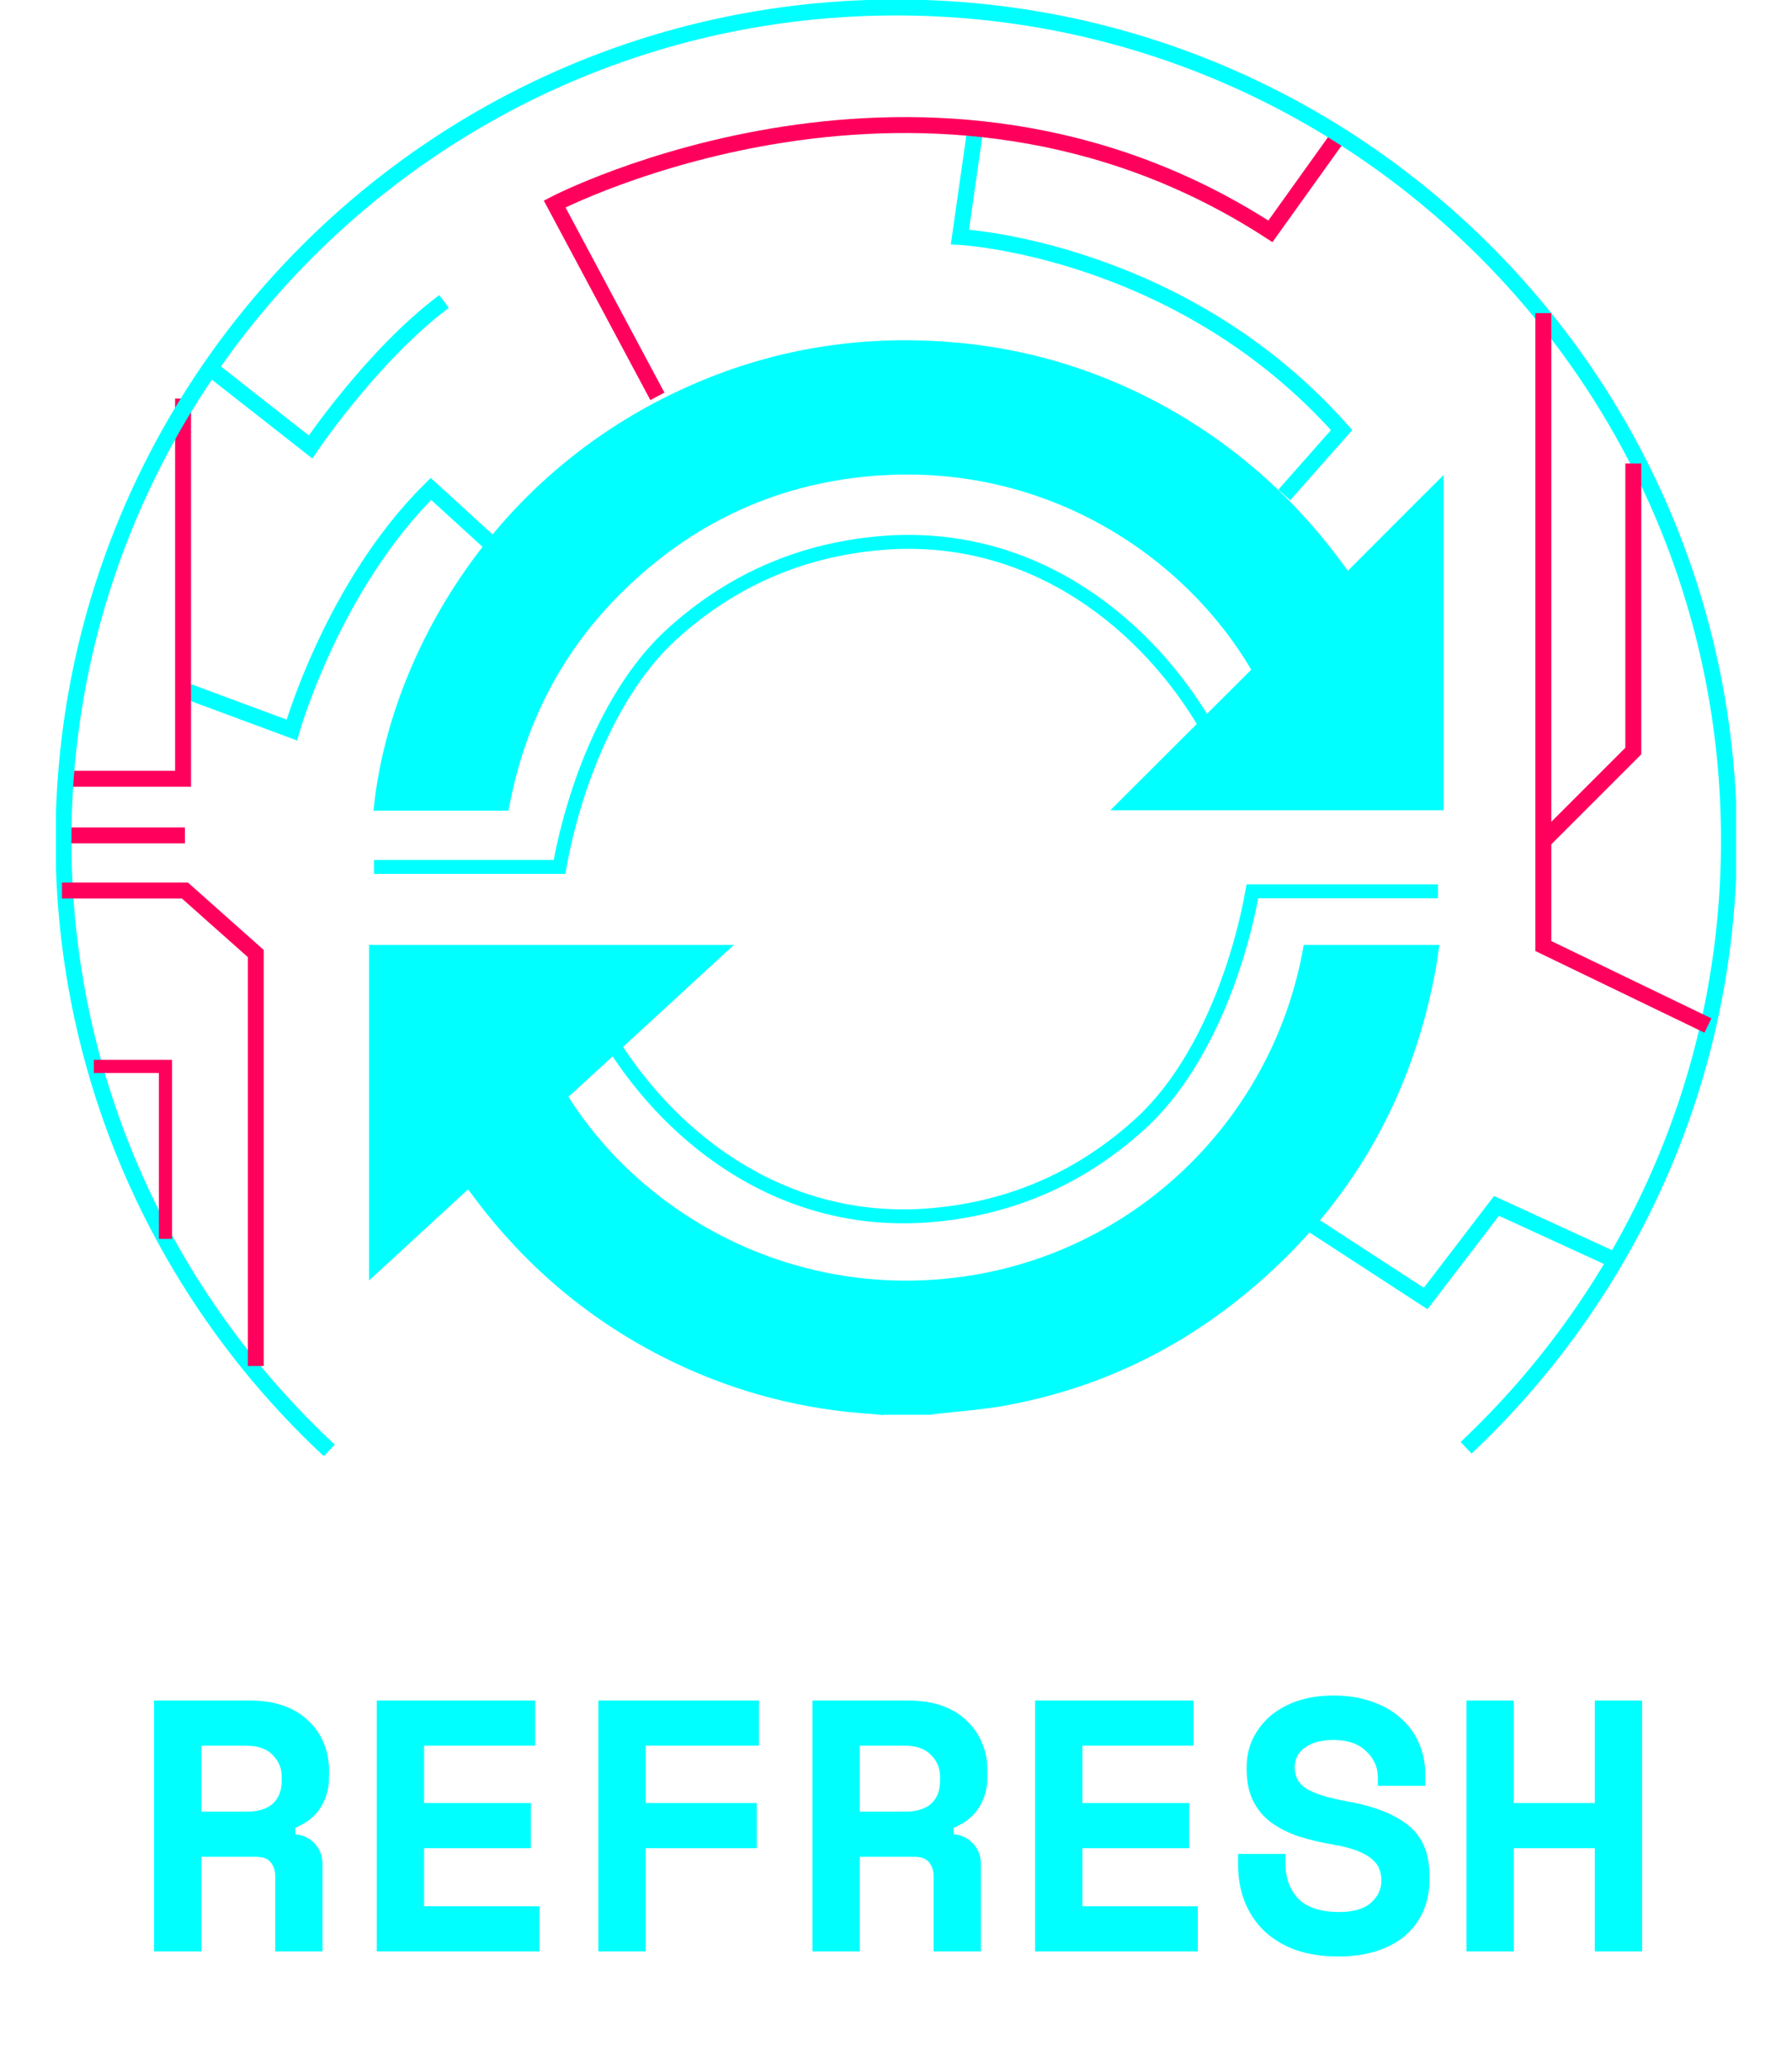 <svg width="45" height="52" viewBox="0 0 45 52" fill="none" xmlns="http://www.w3.org/2000/svg">
<g clip-path="url(#clip0_1460_22231)">
<path d="M24.491 3.248L24.105 5.95C24.105 5.95 29.642 6.242 33.69 10.799L32.25 12.428" stroke="#00FFFF" stroke-width="0.4"/>
<path d="M33.54 3.521L31.902 5.809C23.324 0.235 13.928 5.122 13.928 5.122L16.508 9.952" stroke="#FF005C" stroke-width="0.4"/>
<path d="M12.864 14.142L10.821 12.277C8.354 14.707 7.328 18.331 7.328 18.331L4.663 17.343" stroke="#00FFFF" stroke-width="0.4"/>
<path d="M5.303 9.265L7.798 11.223C7.798 11.223 9.351 8.916 11.15 7.57" stroke="#00FFFF" stroke-width="0.4"/>
<path d="M40.554 31.645L37.579 30.28L35.8 32.605L32.514 30.468" stroke="#00FFFF" stroke-width="0.4"/>
<path d="M1.659 19.555H4.597V10.008" stroke="#FF005C" stroke-width="0.4"/>
<path d="M4.644 20.977H1.556" stroke="#FF005C" stroke-width="0.4"/>
<path d="M8.269 36.419C4.164 32.596 1.594 27.145 1.594 21.1C1.594 9.547 10.953 0.188 22.505 0.188C34.058 0.188 43.417 9.547 43.417 21.1C43.417 27.116 40.874 32.53 36.816 36.353" stroke="#00FFFF" stroke-width="0.4"/>
<path d="M22.184 35.533C22.006 35.514 21.827 35.496 21.648 35.486C19.878 35.345 18.202 34.865 16.629 34.065C14.727 33.095 13.146 31.739 11.875 30.025C11.837 29.978 11.799 29.922 11.752 29.865C10.924 30.628 10.105 31.381 9.267 32.153V23.727H18.428C17.034 25.007 15.66 26.278 14.275 27.54C16.083 30.411 19.661 32.511 23.766 32.106C28.333 31.654 31.976 28.189 32.739 23.727H36.147C36.1 24 36.072 24.263 36.016 24.527C35.385 27.747 33.803 30.411 31.27 32.492C29.481 33.961 27.448 34.903 25.169 35.307C24.614 35.401 24.049 35.439 23.493 35.505C23.446 35.505 23.399 35.524 23.361 35.524H22.175L22.184 35.533Z" fill="#00FFFF"/>
<path d="M33.85 14.33C34.651 13.53 35.441 12.729 36.251 11.929V20.346H27.881C29.058 19.169 30.244 17.992 31.421 16.816C29.755 13.982 26.318 11.656 22.081 11.938C19.746 12.098 17.703 12.965 15.971 14.537C14.238 16.1 13.184 18.049 12.769 20.356H9.38C9.719 16.768 12.148 11.967 17.336 9.679C19.256 8.831 21.271 8.464 23.371 8.558C25.461 8.652 27.429 9.199 29.265 10.215C31.101 11.232 32.617 12.607 33.85 14.339V14.33Z" fill="#00FFFF"/>
<path d="M30.282 18.219C28.813 15.714 26.017 13.379 22.279 13.624C20.217 13.765 18.41 14.528 16.875 15.921C15.35 17.305 14.417 19.735 14.05 21.768H9.39" stroke="#00FFFF" stroke-width="0.35"/>
<path d="M15.218 25.93C16.687 28.434 19.483 30.769 23.221 30.525C25.283 30.383 27.09 29.621 28.625 28.227C30.151 26.843 31.083 24.414 31.45 22.38H36.11" stroke="#00FFFF" stroke-width="0.35"/>
<path d="M38.756 7.862V23.755L42.889 25.751" stroke="#FF005C" stroke-width="0.4"/>
<path d="M6.423 34.3V23.943L4.644 22.361H1.556" stroke="#FF005C" stroke-width="0.4"/>
<path d="M2.356 26.777H4.155V31.108" stroke="#FF005C" stroke-width="0.33"/>
<path d="M41.015 11.637V18.859L38.69 21.184" stroke="#FF005C" stroke-width="0.4"/>
</g>
<path d="M8.099 49H6.911V47.11C6.911 46.966 6.872 46.849 6.794 46.759C6.722 46.669 6.599 46.624 6.425 46.624H5.057V49H3.869V42.7H6.281C6.605 42.7 6.89 42.745 7.136 42.835C7.382 42.925 7.586 43.051 7.748 43.213C7.916 43.369 8.042 43.552 8.126 43.762C8.216 43.972 8.261 44.197 8.261 44.437V44.653C8.261 44.911 8.192 45.154 8.054 45.382C7.916 45.604 7.703 45.775 7.415 45.895V46.057C7.625 46.081 7.79 46.162 7.91 46.3C8.036 46.438 8.099 46.612 8.099 46.822V49ZM5.057 45.49H6.191C6.479 45.49 6.698 45.424 6.848 45.292C6.998 45.154 7.073 44.962 7.073 44.716V44.608C7.073 44.398 6.998 44.218 6.848 44.068C6.698 43.912 6.479 43.834 6.191 43.834H5.057V45.49ZM9.461 42.7H13.439V43.834H10.649V45.274H13.331V46.408H10.649V47.866H13.547V49H9.461V42.7ZM15.026 42.7H19.058V43.834H16.214V45.274H19.004V46.408H16.214V49H15.026V42.7ZM24.632 49H23.444V47.11C23.444 46.966 23.405 46.849 23.327 46.759C23.255 46.669 23.132 46.624 22.958 46.624H21.59V49H20.402V42.7H22.814C23.138 42.7 23.423 42.745 23.669 42.835C23.915 42.925 24.119 43.051 24.281 43.213C24.449 43.369 24.575 43.552 24.659 43.762C24.749 43.972 24.794 44.197 24.794 44.437V44.653C24.794 44.911 24.725 45.154 24.587 45.382C24.449 45.604 24.236 45.775 23.948 45.895V46.057C24.158 46.081 24.323 46.162 24.443 46.3C24.569 46.438 24.632 46.612 24.632 46.822V49ZM21.59 45.49H22.724C23.012 45.49 23.231 45.424 23.381 45.292C23.531 45.154 23.606 44.962 23.606 44.716V44.608C23.606 44.398 23.531 44.218 23.381 44.068C23.231 43.912 23.012 43.834 22.724 43.834H21.59V45.49ZM25.993 42.7H29.971V43.834H27.181V45.274H29.863V46.408H27.181V47.866H30.079V49H25.993V42.7ZM34.6 44.626C34.6 44.374 34.501 44.155 34.303 43.969C34.111 43.783 33.838 43.69 33.484 43.69C33.184 43.69 32.947 43.753 32.773 43.879C32.599 43.999 32.512 44.164 32.512 44.374C32.512 44.482 32.533 44.581 32.575 44.671C32.617 44.755 32.689 44.833 32.791 44.905C32.899 44.971 33.037 45.031 33.205 45.085C33.379 45.139 33.598 45.19 33.862 45.238C34.522 45.358 35.026 45.559 35.374 45.841C35.722 46.123 35.896 46.54 35.896 47.092V47.2C35.896 47.494 35.842 47.761 35.734 48.001C35.632 48.235 35.482 48.436 35.284 48.604C35.086 48.772 34.846 48.901 34.564 48.991C34.282 49.081 33.964 49.126 33.61 49.126C33.196 49.126 32.83 49.069 32.512 48.955C32.2 48.835 31.939 48.673 31.729 48.469C31.519 48.259 31.36 48.016 31.252 47.74C31.144 47.458 31.09 47.152 31.09 46.822V46.552H32.278V46.768C32.278 47.146 32.386 47.449 32.602 47.677C32.824 47.899 33.166 48.01 33.628 48.01C33.988 48.01 34.255 47.932 34.429 47.776C34.603 47.62 34.69 47.434 34.69 47.218C34.69 47.116 34.672 47.02 34.636 46.93C34.6 46.834 34.537 46.75 34.447 46.678C34.357 46.6 34.234 46.531 34.078 46.471C33.922 46.411 33.724 46.36 33.484 46.318C33.166 46.264 32.875 46.195 32.611 46.111C32.347 46.021 32.116 45.904 31.918 45.76C31.726 45.616 31.576 45.436 31.468 45.22C31.36 45.004 31.306 44.74 31.306 44.428V44.374C31.306 44.116 31.357 43.879 31.459 43.663C31.567 43.441 31.714 43.249 31.9 43.087C32.092 42.925 32.32 42.799 32.584 42.709C32.854 42.619 33.154 42.574 33.484 42.574C33.856 42.574 34.186 42.628 34.474 42.736C34.762 42.838 35.002 42.979 35.194 43.159C35.392 43.339 35.539 43.546 35.635 43.78C35.737 44.014 35.788 44.26 35.788 44.518V44.842H34.6V44.626ZM36.826 42.7H38.014V45.274H40.048V42.7H41.236V49H40.048V46.408H38.014V49H36.826V42.7Z" fill="#00FFFF"/>
<defs>
<clipPath id="clip0_1460_22231">
<rect width="42.19" height="36.55" fill="white" transform="translate(1.405)"/>
</clipPath>
</defs>
</svg>
